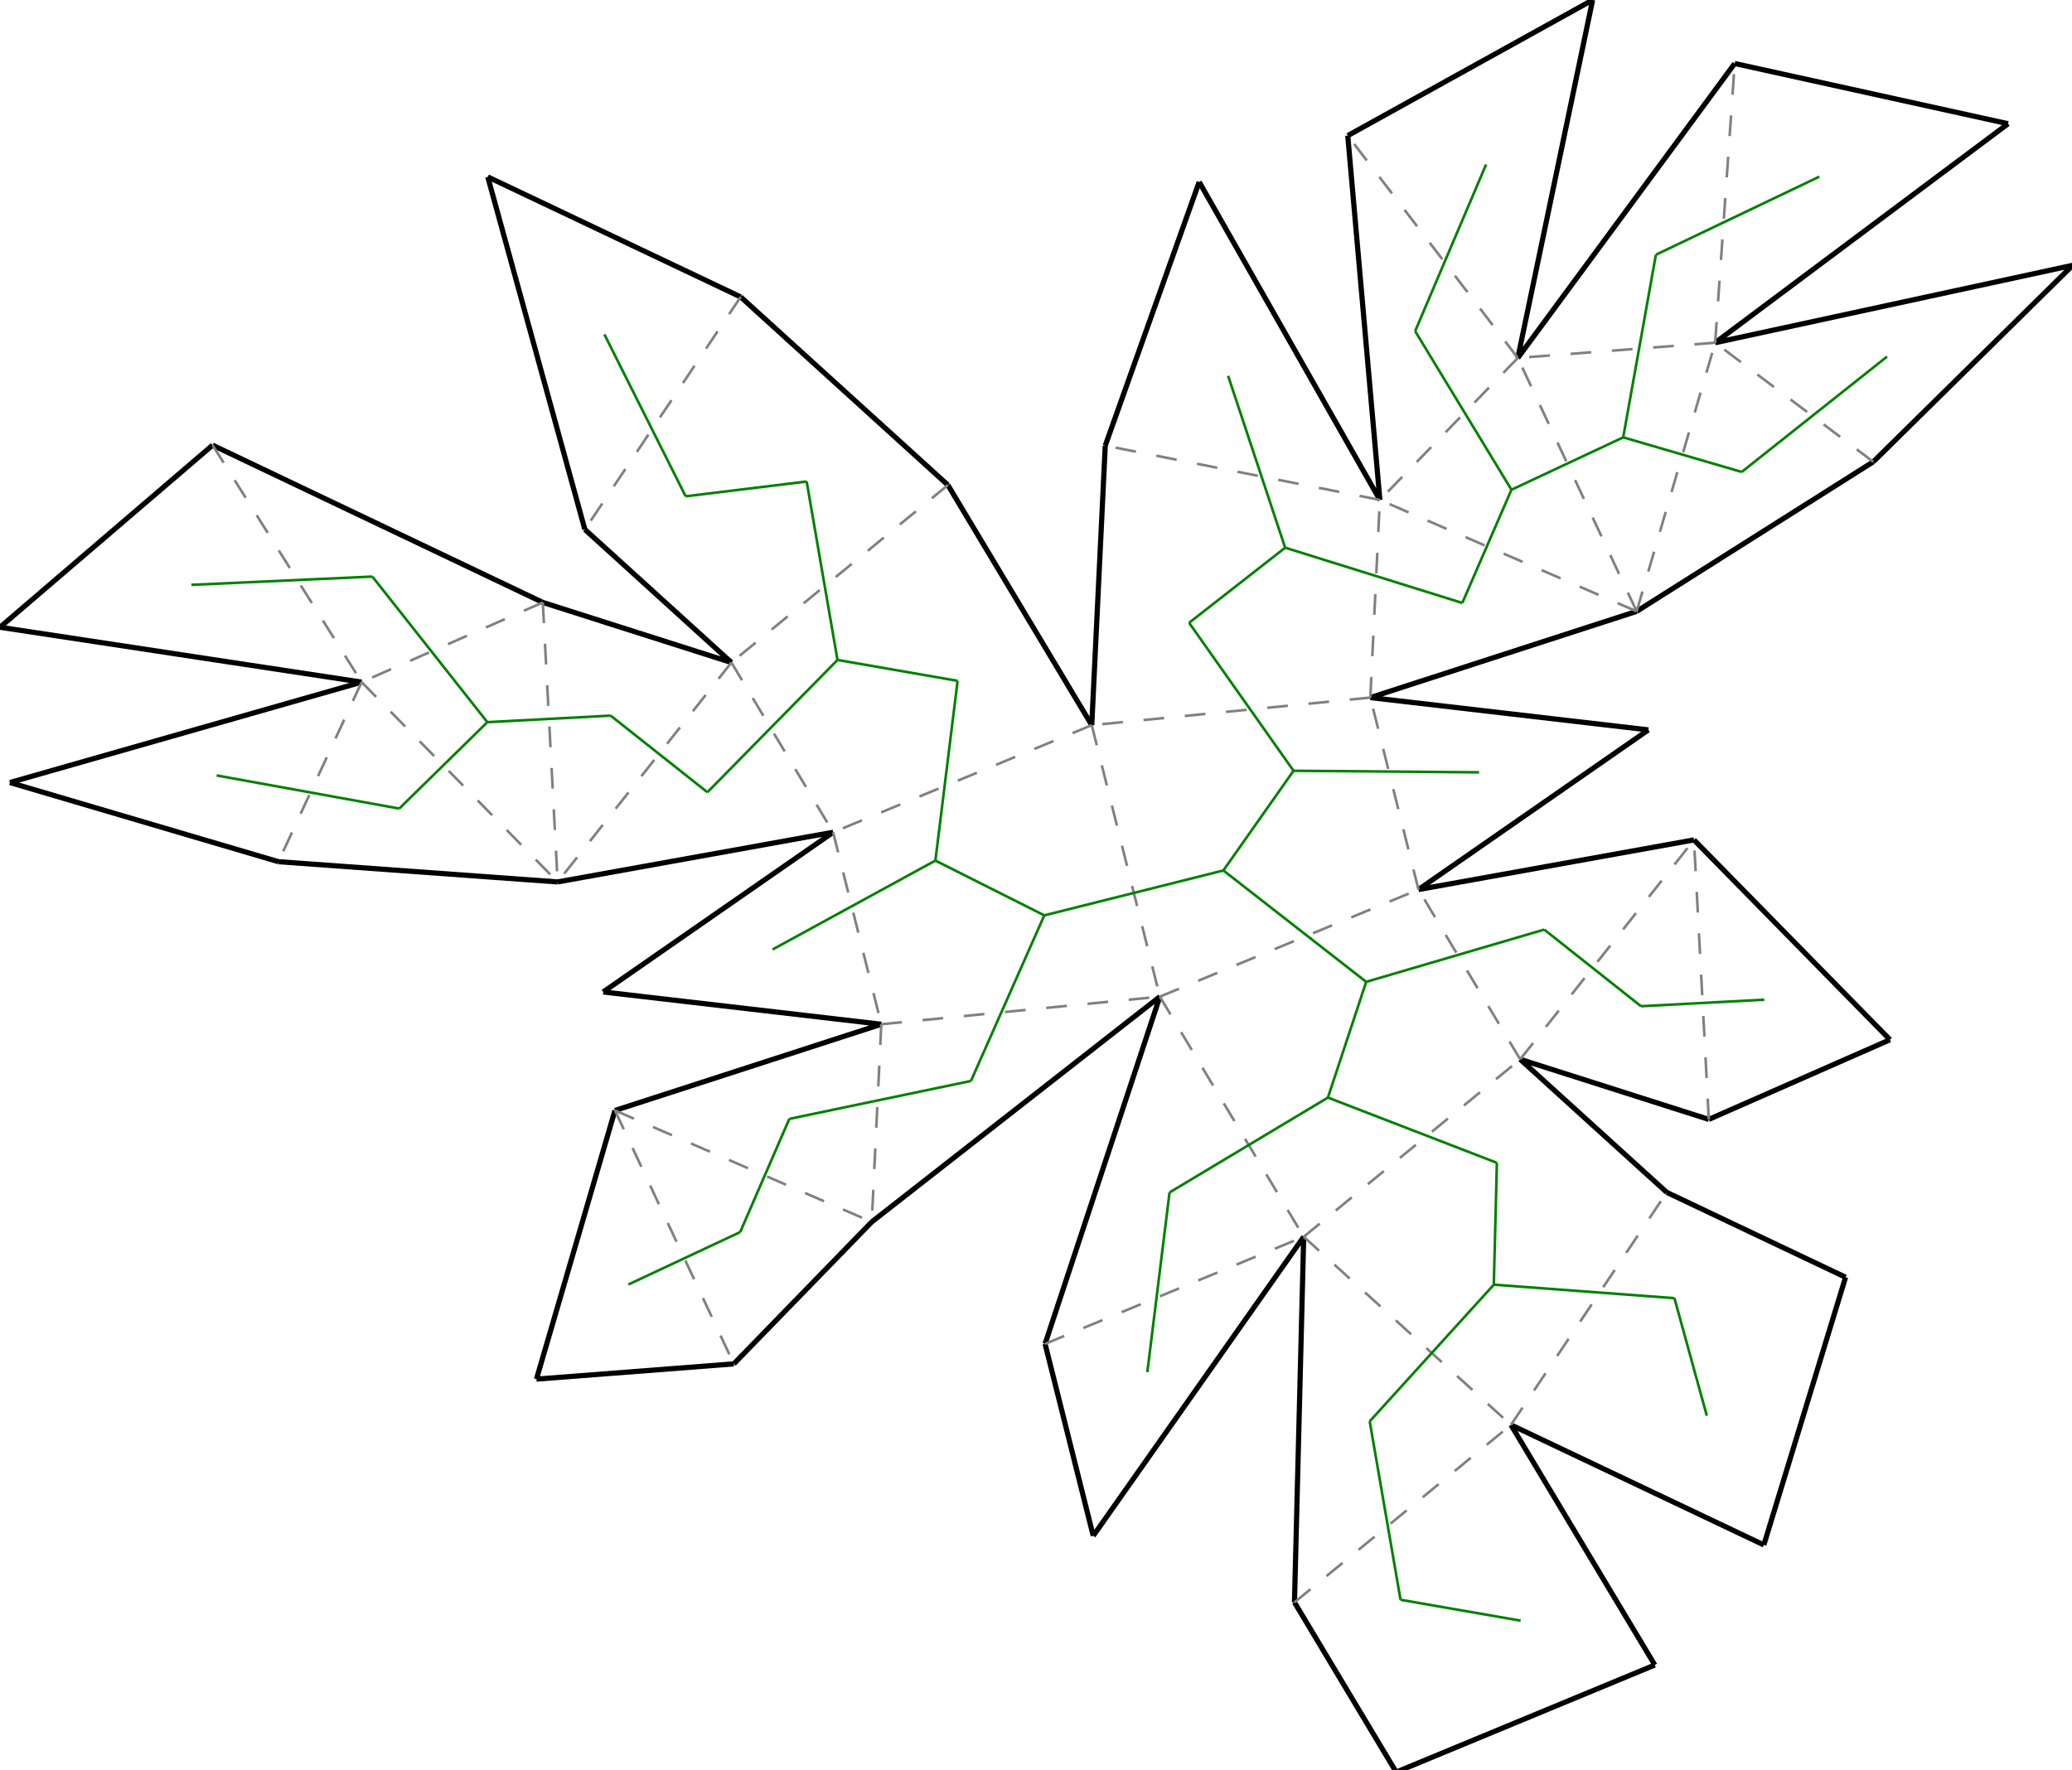 <?xml version="1.0"?>
<svg width="1133" height="968" version="1.1" xmlns="http://www.w3.org/2000/svg" >
<defs>
<style type="text/css"><![CDATA[
.m {stroke:rgb(255,0,0);stroke-width:1.416;}
.v {stroke:rgb(0,0,255);stroke-width:1.416;}
.b {stroke:rgb(0,0,0);stroke-width:2.833;fill:white}
.n {stroke:rgb(128,128,128);stroke-width:1.416}
.t {stroke:rgb(0,128,0);stroke-width:1.416;}
.c {stroke:rgb(128,128,128);stroke-width:1.416;stroke-dasharray:11.33, 11.33;}
]]></style>
</defs>
<path fill="none" style="stroke:black;stroke-width:2.833;" d=" M 749.318 381.517 L 894.948 334.363 M 901.369 399.18 L 749.318 381.517 M 775.648 486.505 L 901.369 399.18 M 926.295 459.356 L 775.648 486.505 M 831.268 579.361 L 934.401 612.214 M 934.401 612.214 L 1033.48 568.638 M 1033.48 568.638 L 926.295 459.356 M 894.948 334.363 L 1024.33 252.561 M 604.37 243.713 L 596.99 396.609 M 911.405 652.119 L 831.268 579.361 M 826.216 779.297 L 964.499 844.943 M 964.499 844.943 L 1009.19 698.538 M 1009.19 698.538 L 911.405 652.119 M 937.878 187.433 L 1098.05 67.668 M 1098.05 67.668 L 948.565 34.733 M 1133.35 145.105 L 937.878 187.433 M 1024.33 252.561 L 1133.35 145.105 M 829.96 195.77 L 870.874 0 M 870.874 0 L 736.974 74.176 M 948.565 34.733 L 829.96 195.77 M 655.732 99.514 L 604.37 243.713 M 754.536 273.404 L 655.732 99.514 M 736.974 74.176 L 754.536 273.404 M 596.99 396.609 L 518.333 265.291 M 634.227 545.084 L 571.463 734.98 M 476.681 668.288 L 634.227 545.084 M 712.885 676.402 L 707.833 876.338 M 571.463 734.98 L 597.793 839.968 M 597.793 839.968 L 712.885 676.402 M 763.452 969.194 L 904.874 910.615 M 904.874 910.615 L 826.216 779.297 M 707.833 876.338 L 763.452 969.194 M 116.255 243.47 L 0 343.051 M 0 343.051 L 197.737 373.055 M 5.426 427.979 L 152.25 471.272 M 197.737 373.055 L 5.426 427.979 M 405.001 162.395 L 266.719 96.749 M 266.719 96.749 L 319.812 289.573 M 296.817 329.478 L 116.255 243.47 M 518.333 265.291 L 405.001 162.395 M 319.812 289.573 L 399.95 362.331 M 304.923 482.337 L 455.569 455.187 M 329.848 542.513 L 481.899 560.175 M 455.569 455.187 L 329.848 542.513 M 481.899 560.175 L 336.27 607.329 M 401.258 745.922 L 476.681 668.288 M 336.27 607.329 L 293.34 754.259 M 293.34 754.259 L 401.258 745.922 M 152.25 471.272 L 304.923 482.337 M 399.95 362.331 L 296.817 329.478" />
<path fill="none" class="c" d=" M 634.227 545.084 L 775.648 486.505 M 596.99 396.609 L 634.227 545.084 M 831.268 579.361 L 775.648 486.505 M 481.899 560.175 L 634.227 545.084 M 596.99 396.609 L 455.569 455.187 M 455.569 455.187 L 481.899 560.175 M 481.899 560.175 L 476.681 668.288 M 336.27 607.329 L 476.681 668.288 M 336.27 607.329 L 401.258 745.922 M 831.268 579.361 L 926.295 459.356 M 934.401 612.214 L 926.295 459.356 M 749.318 381.517 L 596.99 396.609 M 754.536 273.404 L 604.37 243.713 M 775.648 486.505 L 749.318 381.517 M 712.885 676.402 L 831.268 579.361 M 634.227 545.084 L 712.885 676.402 M 518.333 265.291 L 399.95 362.331 M 399.95 362.331 L 455.569 455.187 M 571.463 734.98 L 712.885 676.402 M 405.001 162.395 L 319.812 289.573 M 399.95 362.331 L 304.923 482.337 M 296.817 329.478 L 304.923 482.337 M 749.318 381.517 L 754.536 273.404 M 826.216 779.297 L 911.405 652.119 M 712.885 676.402 L 826.216 779.297 M 707.833 876.338 L 826.216 779.297 M 296.817 329.478 L 197.737 373.055 M 197.737 373.055 L 304.923 482.337 M 894.948 334.363 L 754.536 273.404 M 894.948 334.363 L 829.96 195.77 M 829.96 195.77 L 754.536 273.404 M 829.96 195.77 L 736.974 74.176 M 116.255 243.47 L 197.737 373.055 M 197.737 373.055 L 152.25 471.272 M 894.948 334.363 L 937.878 187.433 M 937.878 187.433 L 829.96 195.77 M 937.878 187.433 L 948.565 34.733 M 1024.33 252.561 L 937.878 187.433" />
<line x1="747.048" y1="536.983" x2="668.955" y2="476.066" class="t" />
<line x1="571.039" y1="500.622" x2="668.955" y2="476.066" class="t" />
<line x1="707.319" y1="421.544" x2="668.955" y2="476.066" class="t" />
<line x1="844.404" y1="508.407" x2="747.048" y2="536.983" class="t" />
<line x1="726.126" y1="600.282" x2="747.048" y2="536.983" class="t" />
<line x1="511.486" y1="470.657" x2="571.039" y2="500.622" class="t" />
<line x1="530.936" y1="591.182" x2="571.039" y2="500.622" class="t" />
<line x1="523.631" y1="372.362" x2="511.486" y2="470.657" class="t" />
<line x1="422.439" y1="519.292" x2="511.486" y2="470.657" class="t" />
<line x1="431.617" y1="611.931" x2="530.936" y2="591.182" class="t" />
<line x1="404.736" y1="673.847" x2="431.617" y2="611.931" class="t" />
<line x1="343.622" y1="702.504" x2="404.736" y2="673.847" class="t" />
<line x1="897.321" y1="550.31" x2="844.404" y2="508.407" class="t" />
<line x1="964.725" y1="546.736" x2="897.321" y2="550.31" class="t" />
<line x1="650.226" y1="340.613" x2="707.319" y2="421.544" class="t" />
<line x1="702.741" y1="299.545" x2="650.226" y2="340.613" class="t" />
<line x1="671.546" y1="205.544" x2="702.741" y2="299.545" class="t" />
<line x1="808.779" y1="422.401" x2="707.319" y2="421.544" class="t" />
<line x1="818.519" y1="635.961" x2="726.126" y2="600.282" class="t" />
<line x1="639.525" y1="652.155" x2="726.126" y2="600.282" class="t" />
<line x1="816.835" y1="702.606" x2="818.519" y2="635.961" class="t" />
<line x1="457.95" y1="360.936" x2="523.631" y2="372.362" class="t" />
<line x1="441.095" y1="263.339" x2="457.95" y2="360.936" class="t" />
<line x1="386.814" y1="433.285" x2="457.95" y2="360.936" class="t" />
<line x1="627.38" y1="750.45" x2="639.525" y2="652.155" class="t" />
<line x1="374.921" y1="271.433" x2="441.095" y2="263.339" class="t" />
<line x1="330.511" y1="182.906" x2="374.921" y2="271.433" class="t" />
<line x1="333.896" y1="391.382" x2="386.814" y2="433.285" class="t" />
<line x1="266.492" y1="394.957" x2="333.896" y2="391.382" class="t" />
<line x1="799.601" y1="329.762" x2="702.741" y2="299.545" class="t" />
<line x1="915.602" y1="709.985" x2="816.835" y2="702.606" class="t" />
<line x1="748.978" y1="777.346" x2="816.835" y2="702.606" class="t" />
<line x1="933.3" y1="774.259" x2="915.602" y2="709.985" class="t" />
<line x1="765.834" y1="874.943" x2="748.978" y2="777.346" class="t" />
<line x1="831.514" y1="886.369" x2="765.834" y2="874.943" class="t" />
<line x1="203.603" y1="315.334" x2="266.492" y2="394.957" class="t" />
<line x1="218.303" y1="442.221" x2="266.492" y2="394.957" class="t" />
<line x1="826.481" y1="267.846" x2="799.601" y2="329.762" class="t" />
<line x1="887.595" y1="239.189" x2="826.481" y2="267.846" class="t" />
<line x1="773.823" y1="181.117" x2="826.481" y2="267.846" class="t" />
<line x1="812.603" y1="89.982" x2="773.823" y2="181.117" class="t" />
<line x1="104.664" y1="319.858" x2="203.603" y2="315.334" class="t" />
<line x1="118.471" y1="424.102" x2="218.303" y2="442.221" class="t" />
<line x1="952.385" y1="258.119" x2="887.595" y2="239.189" class="t" />
<line x1="905.468" y1="139.312" x2="887.595" y2="239.189" class="t" />
<line x1="994.832" y1="96.611" x2="905.468" y2="139.312" class="t" />
<line x1="1031.852" y1="195.033" x2="952.385" y2="258.119" class="t" />
</svg>
